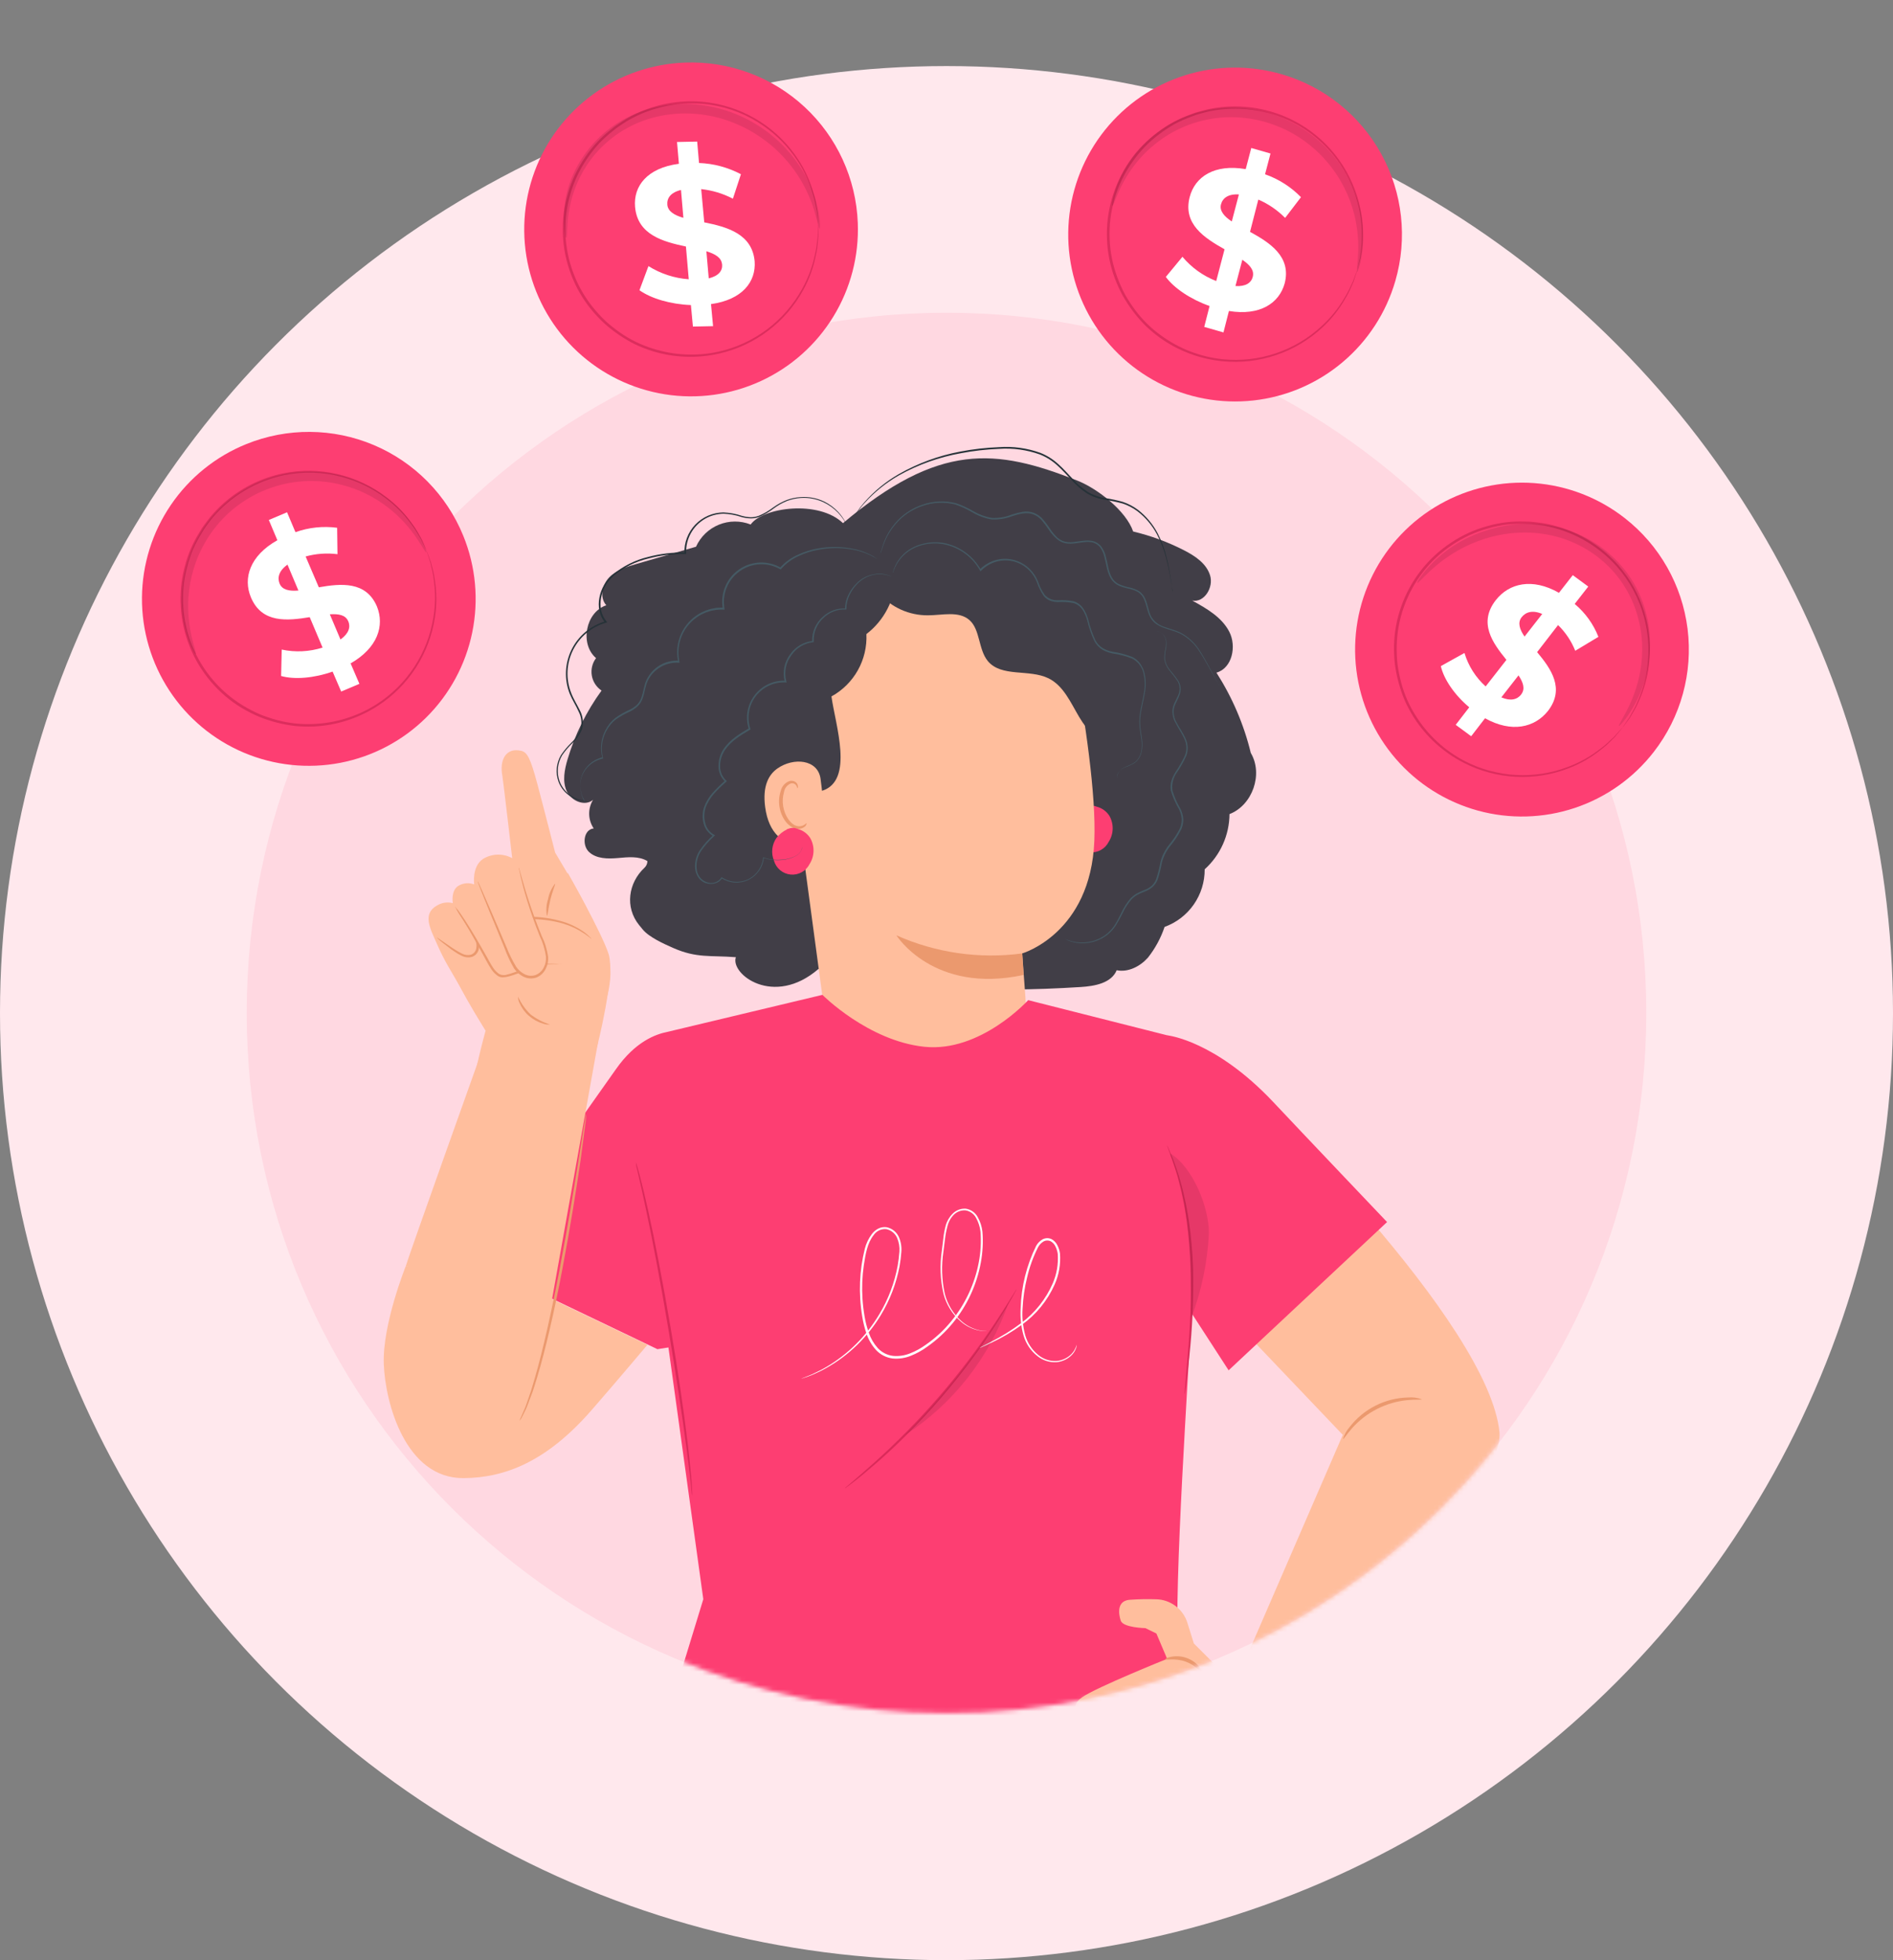 <svg width="430" height="445" viewBox="0 0 430 445" fill="none" xmlns="http://www.w3.org/2000/svg">
<rect x="0" y="0" width="430" height="445" fill="#808080" stroke="none"/>
<circle cx="215" cy="230" r="215" fill="#FFE8ED"/>
<path d="M215 388.906C302.787 388.906 373.953 317.74 373.953 229.953C373.953 142.166 302.787 71 215 71C127.213 71 56.047 142.166 56.047 229.953C56.047 317.74 127.213 388.906 215 388.906Z" fill="#FFD8E1"/>
<path d="M105.233 121.635C108.068 128.58 108.779 136.21 107.274 143.559C105.77 150.909 102.119 157.646 96.783 162.919C91.447 168.191 84.666 171.762 77.299 173.178C69.932 174.594 62.311 173.792 55.4 170.874C48.489 167.955 42.6 163.051 38.479 156.784C34.357 150.516 32.188 143.166 32.246 135.664C32.305 128.163 34.588 120.848 38.807 114.645C43.026 108.442 48.991 103.631 55.946 100.82C65.243 97.053 75.655 97.128 84.896 101.031C94.136 104.933 101.451 112.344 105.233 121.635Z" fill="#FD3E72"/>
<path d="M96.915 125.024C99.072 130.316 99.611 136.129 98.463 141.728C97.316 147.326 94.533 152.458 90.467 156.475C86.401 160.491 81.235 163.21 75.623 164.289C70.01 165.368 64.204 164.758 58.939 162.536C53.674 160.313 49.186 156.579 46.044 151.805C42.903 147.031 41.248 141.433 41.289 135.718C41.33 130.003 43.066 124.429 46.277 119.701C49.487 114.973 54.029 111.304 59.325 109.158C66.414 106.278 74.356 106.331 81.406 109.307C88.455 112.282 94.034 117.935 96.915 125.024Z" fill="#FD3E72"/>
<path d="M96.915 125.024C96.834 124.891 96.761 124.754 96.695 124.614L96.085 123.374L95.645 122.474C95.465 122.145 95.245 121.805 95.015 121.425C94.518 120.545 93.956 119.703 93.336 118.905C91.697 116.666 89.729 114.687 87.498 113.037C84.555 110.838 81.22 109.223 77.67 108.278C73.374 107.115 68.863 106.978 64.504 107.879C58.16 109.226 52.444 112.64 48.248 117.586C47.809 118.116 47.419 118.686 46.989 119.245C46.568 119.799 46.184 120.38 45.839 120.985C45.088 122.194 44.42 123.454 43.84 124.754C43.289 126.093 42.835 127.469 42.48 128.873C41.722 131.747 41.439 134.725 41.64 137.69C42.006 143.848 44.38 149.716 48.398 154.396C50.325 156.661 52.604 158.602 55.147 160.144C56.378 160.899 57.661 161.567 58.986 162.143C60.289 162.673 61.625 163.121 62.984 163.483C65.642 164.195 68.394 164.492 71.142 164.363C76.253 164.172 81.221 162.626 85.538 159.884C88.959 157.695 91.877 154.806 94.101 151.408C96.326 148.01 97.806 144.18 98.445 140.17C98.905 137.433 98.946 134.641 98.564 131.892C98.456 130.88 98.272 129.877 98.015 128.893C97.915 128.463 97.845 128.063 97.745 127.713C97.645 127.363 97.515 127.043 97.425 126.713C97.245 126.163 97.105 125.714 97.005 125.404C96.946 125.259 96.902 125.108 96.875 124.954C96.949 125.091 97.01 125.235 97.055 125.384C97.175 125.704 97.335 126.123 97.535 126.673L97.885 127.623C97.995 127.983 98.085 128.383 98.195 128.813C98.471 129.796 98.672 130.798 98.794 131.812C99.227 134.581 99.227 137.4 98.794 140.17C98.174 144.247 96.694 148.145 94.454 151.608C92.213 155.07 89.263 158.017 85.798 160.254C81.445 163.073 76.422 164.687 71.242 164.933C69.855 164.986 68.466 164.949 67.083 164.823C65.678 164.659 64.285 164.402 62.914 164.053C61.51 163.69 60.131 163.236 58.785 162.693C57.435 162.116 56.126 161.448 54.867 160.694C52.269 159.118 49.94 157.137 47.968 154.825C43.863 150.049 41.44 144.057 41.07 137.77C40.872 134.744 41.162 131.706 41.93 128.773C42.63 125.94 43.785 123.239 45.349 120.775C45.694 120.151 46.089 119.556 46.529 118.995C46.959 118.436 47.359 117.856 47.809 117.316C48.705 116.251 49.673 115.248 50.708 114.317C54.592 110.847 59.329 108.473 64.434 107.439C68.477 106.634 72.644 106.699 76.66 107.628C80.676 108.557 84.449 110.329 87.728 112.827C89.97 114.512 91.936 116.535 93.556 118.826C94.175 119.636 94.726 120.495 95.205 121.395C95.425 121.785 95.645 122.125 95.815 122.465C95.985 122.804 96.105 123.104 96.225 123.384C96.455 123.914 96.645 124.384 96.775 124.644C96.831 124.767 96.877 124.894 96.915 125.024Z" fill="#DC2D5D"/>
<g opacity="0.3">
<path opacity="0.3" d="M96.825 125.384C96.665 125.454 96.075 124.324 94.826 122.454C93.075 119.805 90.923 117.444 88.447 115.456C86.749 114.109 84.909 112.953 82.959 112.007C80.735 110.942 78.383 110.169 75.961 109.708C74.642 109.446 73.305 109.289 71.962 109.238C70.578 109.17 69.191 109.207 67.813 109.348C66.389 109.499 64.979 109.756 63.594 110.118C62.175 110.506 60.785 110.993 59.435 111.578C58.088 112.183 56.788 112.888 55.546 113.687C54.344 114.464 53.205 115.333 52.137 116.286C51.105 117.21 50.146 118.213 49.268 119.285C48.413 120.308 47.638 121.394 46.949 122.534C45.664 124.642 44.656 126.907 43.95 129.273C43.336 131.351 42.951 133.489 42.8 135.651C42.604 138.812 42.894 141.985 43.66 145.058C44.2 147.248 44.659 148.447 44.48 148.517C44.3 148.587 43.66 147.517 42.84 145.308C41.724 142.193 41.185 138.9 41.25 135.591C41.318 133.29 41.653 131.006 42.25 128.783C42.915 126.222 43.924 123.764 45.249 121.475C45.963 120.238 46.772 119.058 47.669 117.946C49.574 115.573 51.841 113.515 54.387 111.847C55.719 110.982 57.116 110.22 58.566 109.568C60.024 108.937 61.528 108.416 63.064 108.008C65.999 107.247 69.036 106.954 72.062 107.139C73.488 107.222 74.905 107.416 76.301 107.719C78.887 108.266 81.386 109.164 83.728 110.388C85.763 111.456 87.665 112.757 89.397 114.267C91.898 116.441 93.973 119.061 95.515 121.995C96.615 124.084 96.935 125.334 96.825 125.384Z" fill="black"/>
</g>
<path d="M79.64 150.607L81.639 155.246L77.5 156.995L75.551 152.466C71.352 153.956 66.883 154.326 63.854 153.466L63.994 147.468C67.073 148.125 70.27 147.97 73.272 147.018L70.352 140.11C65.284 140.93 59.505 141.559 57.006 135.641C55.157 131.252 56.756 126.144 63.004 122.645L61.065 118.046L65.204 116.296L67.113 120.815C70.145 119.737 73.39 119.394 76.581 119.815L76.66 125.814C74.237 125.506 71.777 125.683 69.422 126.334L72.422 133.332C77.42 132.462 83.159 131.872 85.628 137.7C87.377 142.029 85.808 147.078 79.64 150.607ZM67.783 134.061L65.304 128.183C63.304 129.603 62.954 131.182 63.534 132.542C64.114 133.901 65.714 134.251 67.783 134.061ZM79.11 141.059C78.5 139.61 76.97 139.33 74.921 139.46L77.34 145.178C79.24 143.819 79.67 142.359 79.11 141.029V141.059Z" fill="white"/>
<path d="M194.848 50.576C195.146 58.072 193.213 65.487 189.293 71.883C185.374 78.28 179.645 83.369 172.831 86.507C166.017 89.645 158.425 90.69 151.017 89.51C143.609 88.33 136.717 84.978 131.215 79.879C125.713 74.78 121.849 68.162 120.11 60.865C118.372 53.567 118.838 45.918 121.45 38.886C124.062 31.854 128.702 25.755 134.783 21.362C140.864 16.969 148.111 14.479 155.608 14.208C165.632 13.835 175.395 17.455 182.752 24.274C190.109 31.092 194.459 40.552 194.848 50.576Z" fill="#FD3E72"/>
<path d="M185.873 50.926C186.097 56.637 184.622 62.286 181.635 67.158C178.647 72.03 174.281 75.906 169.09 78.296C163.899 80.685 158.115 81.481 152.471 80.582C146.827 79.684 141.577 77.131 137.384 73.247C133.192 69.363 130.246 64.322 128.92 58.763C127.593 53.205 127.946 47.377 129.933 42.019C131.92 36.66 135.452 32.011 140.082 28.661C144.712 25.311 150.232 23.41 155.943 23.198C163.589 22.906 171.037 25.664 176.65 30.864C182.263 36.064 185.58 43.281 185.873 50.926Z" fill="#FD3E72"/>
<path d="M185.873 50.926C185.842 50.774 185.82 50.621 185.806 50.466L185.655 49.093L185.548 48.097C185.491 47.726 185.401 47.331 185.314 46.896C185.146 45.899 184.905 44.916 184.594 43.955C183.816 41.291 182.64 38.76 181.105 36.448C179.089 33.378 176.504 30.722 173.489 28.624C169.846 26.066 165.653 24.4 161.247 23.76C154.824 22.865 148.286 24.126 142.656 27.345C142.062 27.693 141.502 28.096 140.907 28.476C140.322 28.853 139.763 29.268 139.233 29.719C138.114 30.6 137.057 31.556 136.068 32.581C135.095 33.652 134.198 34.791 133.386 35.989C131.694 38.433 130.412 41.136 129.591 43.993C127.836 49.906 128.067 56.232 130.25 62.001C131.289 64.788 132.769 67.389 134.634 69.706C135.535 70.835 136.513 71.9 137.562 72.894C138.607 73.836 139.71 74.712 140.865 75.516C143.12 77.091 145.606 78.308 148.234 79.124C153.104 80.687 158.301 80.927 163.294 79.821C167.256 78.928 170.984 77.208 174.234 74.772C177.483 72.335 180.18 69.239 182.148 65.687C183.514 63.27 184.504 60.66 185.082 57.946C185.325 56.957 185.494 55.952 185.588 54.939C185.64 54.5 185.711 54.101 185.736 53.737C185.761 53.374 185.748 53.029 185.776 52.689C185.794 52.11 185.816 51.64 185.828 51.314C185.822 51.158 185.832 51.001 185.859 50.847C185.882 51.001 185.89 51.157 185.882 51.313C185.885 51.654 185.893 52.103 185.893 52.688L185.898 53.701C185.879 54.077 185.827 54.483 185.784 54.925C185.709 55.943 185.556 56.954 185.326 57.949C184.788 60.699 183.827 63.35 182.477 65.806C180.504 69.427 177.784 72.588 174.497 75.079C171.211 77.571 167.432 79.336 163.413 80.257C158.359 81.424 153.087 81.229 148.134 79.694C146.811 79.271 145.518 78.763 144.261 78.173C142.996 77.54 141.774 76.824 140.605 76.028C139.408 75.209 138.266 74.311 137.186 73.343C136.114 72.34 135.111 71.266 134.184 70.127C132.279 67.76 130.765 65.104 129.699 62.259C127.468 56.369 127.232 49.91 129.028 43.873C129.873 40.961 131.181 38.204 132.903 35.708C134.527 33.283 136.533 31.137 138.844 29.355C139.381 28.886 139.955 28.461 140.559 28.084C141.154 27.704 141.728 27.295 142.335 26.941C143.541 26.245 144.793 25.633 146.083 25.11C150.917 23.172 156.18 22.555 161.331 23.323C165.406 23.944 169.302 25.425 172.761 27.668C176.22 29.91 179.162 32.862 181.393 36.329C182.927 38.677 184.086 41.249 184.828 43.954C185.133 44.927 185.359 45.923 185.503 46.932C185.577 47.374 185.667 47.768 185.711 48.146C185.755 48.523 185.766 48.846 185.783 49.15C185.819 49.727 185.837 50.233 185.871 50.522C185.881 50.656 185.882 50.792 185.873 50.926Z" fill="#DC2D5D"/>
<g opacity="0.3">
<path opacity="0.3" d="M186.164 51.902C185.988 51.907 185.776 50.664 185.162 48.508C184.312 45.459 182.986 42.528 181.231 39.82C180.023 37.977 178.618 36.256 177.042 34.688C175.24 32.911 173.223 31.354 171.042 30.056C169.858 29.34 168.623 28.712 167.349 28.179C166.041 27.616 164.697 27.147 163.329 26.776C161.915 26.397 160.48 26.121 159.036 25.949C157.552 25.788 156.064 25.729 154.584 25.772C153.101 25.835 151.631 26.006 150.188 26.285C148.79 26.557 147.422 26.936 146.098 27.418C144.817 27.886 143.581 28.452 142.402 29.111C141.261 29.733 140.175 30.442 139.156 31.231C137.26 32.686 135.582 34.385 134.162 36.285C132.921 37.956 131.88 39.765 131.057 41.68C129.878 44.49 129.161 47.486 128.933 50.564C128.764 52.755 128.83 54.015 128.635 54.013C128.44 54.012 128.161 52.805 128.067 50.495C127.972 47.252 128.488 44.056 129.588 41.064C130.374 38.992 131.413 37.032 132.683 35.222C134.125 33.13 135.865 31.255 137.856 29.65C138.93 28.781 140.076 27.999 141.286 27.311C143.86 25.839 146.683 24.785 149.651 24.188C151.202 23.882 152.783 23.694 154.379 23.625C155.978 23.579 157.586 23.649 159.189 23.834C162.246 24.204 165.255 25.037 168.103 26.302C169.446 26.895 170.747 27.585 171.992 28.367C174.304 29.802 176.423 31.526 178.289 33.491C179.908 35.201 181.326 37.077 182.516 39.08C184.237 41.967 185.408 45.107 185.969 48.339C186.37 50.641 186.285 51.896 186.164 51.902Z" fill="black"/>
</g>
<path d="M161.505 69.039L161.976 74.046L157.398 74.141L156.941 69.254C152.387 69.088 147.926 67.792 145.255 65.89L147.295 60.415C150.079 62.148 153.236 63.177 156.455 63.4L155.81 55.966C150.624 54.864 144.807 53.327 144.257 46.959C143.852 42.238 147.029 38.117 154.212 37.183L153.787 32.236L158.365 32.14L158.786 37.003C162.075 37.121 165.338 37.994 168.305 39.551L166.479 45.106C164.221 43.935 161.774 43.196 159.279 42.933L159.973 50.479C165.107 51.509 170.872 53.068 171.422 59.343C171.748 63.972 168.62 68.048 161.505 69.039ZM155.233 49.452L154.689 43.128C152.295 43.703 151.454 45.03 151.586 46.495C151.718 47.96 153.161 48.869 155.233 49.452ZM164.02 60.049C163.888 58.49 162.49 57.672 160.457 57.041L160.993 63.196C163.271 62.639 164.152 61.452 164.03 60.022L164.02 60.049Z" fill="white"/>
<path d="M316.956 63.778C314.872 70.984 310.696 77.409 304.956 82.24C299.217 87.071 292.174 90.091 284.718 90.915C277.262 91.74 269.728 90.334 263.072 86.875C256.416 83.415 250.936 78.058 247.326 71.482C243.717 64.906 242.14 57.407 242.795 49.934C243.451 42.461 246.309 35.351 251.009 29.503C255.708 23.656 262.037 19.335 269.194 17.088C276.351 14.84 284.015 14.767 291.213 16.878C300.842 19.69 308.961 26.208 313.788 35.002C318.615 43.795 319.754 54.145 316.956 63.778Z" fill="#FD3E72"/>
<path d="M308.33 61.276C306.739 66.765 303.556 71.659 299.182 75.338C294.809 79.017 289.442 81.315 283.762 81.943C278.082 82.571 272.343 81.499 267.271 78.864C262.2 76.228 258.025 72.147 255.274 67.138C252.523 62.129 251.32 56.416 251.818 50.722C252.315 45.029 254.49 39.611 258.068 35.155C261.646 30.698 266.465 27.403 271.916 25.687C277.368 23.971 283.205 23.91 288.691 25.513C296.038 27.652 302.234 32.621 305.917 39.327C309.6 46.034 310.468 53.929 308.33 61.276Z" fill="#FD3E72"/>
<path d="M308.33 61.276C308.349 61.122 308.377 60.969 308.412 60.818L308.703 59.468L308.916 58.489C308.98 58.118 309.018 57.715 309.073 57.275C309.229 56.276 309.311 55.268 309.319 54.257C309.423 51.484 309.107 48.711 308.38 46.032C307.437 42.483 305.823 39.147 303.625 36.204C300.976 32.626 297.524 29.72 293.546 27.722C287.735 24.844 281.133 23.975 274.775 25.251C274.101 25.394 273.442 25.599 272.757 25.771C272.084 25.945 271.422 26.162 270.777 26.422C269.437 26.905 268.132 27.478 266.87 28.138C265.608 28.847 264.398 29.645 263.249 30.525C260.872 32.309 258.802 34.469 257.12 36.92C253.587 41.976 251.809 48.051 252.057 54.215C252.163 57.187 252.746 60.123 253.784 62.91C254.282 64.265 254.873 65.585 255.554 66.859C256.248 68.084 257.018 69.263 257.859 70.391C259.502 72.598 261.476 74.537 263.712 76.141C267.839 79.162 272.694 81.032 277.781 81.559C281.822 81.964 285.903 81.509 289.756 80.224C293.608 78.939 297.145 76.853 300.134 74.104C302.194 72.243 303.957 70.079 305.363 67.686C305.906 66.825 306.384 65.925 306.793 64.993C306.981 64.594 307.174 64.236 307.313 63.9C307.452 63.563 307.548 63.232 307.682 62.917C307.882 62.374 308.051 61.935 308.165 61.63C308.209 61.479 308.268 61.334 308.342 61.196C308.316 61.35 308.274 61.5 308.217 61.645C308.113 61.97 307.978 62.399 307.793 62.954L307.478 63.916C307.341 64.267 307.164 64.636 306.984 65.042C306.591 65.984 306.126 66.895 305.593 67.766C304.215 70.206 302.466 72.417 300.409 74.321C297.392 77.134 293.813 79.274 289.908 80.599C286.003 81.925 281.861 82.406 277.756 82.011C272.593 81.521 267.652 79.672 263.437 76.65C262.316 75.831 261.249 74.941 260.243 73.984C259.242 72.984 258.31 71.918 257.451 70.794C256.574 69.638 255.774 68.427 255.056 67.166C254.355 65.876 253.743 64.54 253.223 63.167C252.163 60.32 251.566 57.321 251.453 54.285C251.196 47.992 253.013 41.789 256.623 36.629C258.345 34.133 260.457 31.93 262.88 30.106C265.186 28.318 267.767 26.916 270.523 25.954C271.18 25.679 271.859 25.457 272.552 25.29C273.236 25.118 273.91 24.911 274.597 24.767C275.961 24.487 277.343 24.302 278.732 24.213C283.931 23.901 289.119 24.978 293.764 27.334C297.434 29.211 300.663 31.847 303.237 35.067C305.81 38.287 307.669 42.017 308.691 46.011C309.405 48.723 309.692 51.53 309.541 54.331C309.524 55.35 309.423 56.366 309.241 57.369C309.172 57.811 309.133 58.215 309.056 58.587C308.978 58.959 308.886 59.268 308.807 59.562C308.658 60.12 308.516 60.607 308.456 60.891C308.424 61.022 308.382 61.151 308.33 61.276Z" fill="#DC2D5D"/>
<g opacity="0.3">
<path opacity="0.3" d="M308.264 61.751C308.095 61.705 308.314 60.46 308.458 58.229C308.68 55.08 308.407 51.901 307.651 48.807C307.122 46.699 306.365 44.647 305.392 42.691C304.275 40.469 302.878 38.393 301.236 36.514C300.349 35.483 299.383 34.521 298.348 33.638C297.291 32.716 296.168 31.873 294.988 31.116C293.767 30.338 292.492 29.651 291.172 29.061C289.811 28.469 288.411 27.973 286.985 27.576C285.548 27.198 284.088 26.927 282.616 26.765C281.19 26.61 279.757 26.566 278.331 26.633C276.95 26.699 275.579 26.872 274.23 27.15C272.931 27.404 271.655 27.757 270.415 28.206C268.113 29.029 265.937 30.148 263.938 31.534C262.188 32.756 260.582 34.168 259.149 35.745C257.071 38.068 255.373 40.704 254.112 43.563C253.21 45.596 252.845 46.813 252.66 46.754C252.475 46.695 252.617 45.465 253.31 43.241C254.318 40.13 255.892 37.244 257.955 34.725C259.407 32.988 261.063 31.431 262.887 30.087C264.971 28.524 267.267 27.256 269.71 26.318C271.029 25.81 272.388 25.406 273.775 25.109C276.73 24.471 279.78 24.303 282.814 24.613C284.398 24.781 285.97 25.069 287.516 25.476C289.057 25.904 290.567 26.446 292.034 27.096C294.826 28.351 297.414 30.032 299.703 32.077C300.784 33.037 301.791 34.078 302.715 35.189C304.435 37.237 305.872 39.502 306.987 41.922C307.952 44.026 308.671 46.228 309.128 48.484C309.791 51.737 309.845 55.068 309.285 58.306C308.888 60.614 308.382 61.782 308.264 61.751Z" fill="black"/>
</g>
<path d="M279.153 70.604L277.914 75.468L273.546 74.215L274.757 69.469C270.5 67.977 266.711 65.445 264.821 62.866L268.596 58.296C270.65 60.749 273.293 62.645 276.268 63.799L278.159 56.593C273.617 54.032 268.625 50.876 270.247 44.703C271.453 40.129 275.849 37.17 282.968 38.395L284.23 33.6L288.598 34.852L287.361 39.566C290.437 40.641 293.234 42.422 295.52 44.762L291.921 49.471C290.176 47.703 288.107 46.288 285.832 45.308L283.949 52.635C288.466 55.113 293.402 58.275 291.811 64.359C290.562 68.824 286.227 71.754 279.153 70.604ZM279.805 50.275L281.418 44.146C278.957 43.987 277.713 44.993 277.345 46.415C276.977 47.837 278.039 49.117 279.805 50.275ZM284.562 62.855C284.961 61.345 283.912 60.163 282.199 58.971L280.635 64.938C282.98 65.08 284.215 64.218 284.58 62.832L284.562 62.855Z" fill="white"/>
<path d="M375.664 170.695C371.067 176.623 364.815 181.054 357.698 183.426C350.581 185.798 342.92 186.004 335.686 184.019C328.452 182.034 321.969 177.947 317.06 172.275C312.15 166.604 309.034 159.603 308.106 152.159C307.178 144.715 308.48 137.163 311.847 130.459C315.214 123.756 320.495 118.202 327.021 114.502C333.547 110.802 341.023 109.122 348.505 109.674C355.986 110.227 363.135 112.987 369.047 117.605C376.958 123.772 382.098 132.827 383.339 142.781C384.58 152.735 381.82 162.775 375.664 170.695Z" fill="#FD3E72"/>
<path d="M368.57 165.186C365.066 169.701 360.301 173.074 354.879 174.879C349.456 176.685 343.62 176.841 338.109 175.327C332.598 173.814 327.66 170.7 323.919 166.38C320.179 162.059 317.804 156.725 317.096 151.054C316.388 145.383 317.378 139.63 319.942 134.522C322.505 129.414 326.526 125.181 331.496 122.36C336.466 119.538 342.161 118.255 347.861 118.671C353.561 119.088 359.009 121.186 363.516 124.7C369.554 129.399 373.479 136.304 374.427 143.897C375.375 151.489 373.269 159.147 368.57 165.186Z" fill="#FD3E72"/>
<path d="M368.57 165.187C368.645 165.05 368.727 164.918 368.815 164.791L369.584 163.643L370.143 162.812C370.339 162.492 370.524 162.131 370.738 161.742C371.25 160.871 371.699 159.964 372.08 159.028C373.2 156.489 373.929 153.795 374.243 151.038C374.676 147.39 374.407 143.694 373.45 140.148C372.309 135.845 370.173 131.871 367.213 128.545C362.874 123.726 357.059 120.482 350.679 119.321C350 119.205 349.311 119.153 348.611 119.06C347.921 118.973 347.226 118.931 346.53 118.934C345.107 118.888 343.683 118.939 342.266 119.087C340.832 119.28 339.413 119.575 338.02 119.969C335.152 120.75 332.431 121.993 329.963 123.651C324.814 127.046 320.919 132.036 318.875 137.856C317.877 140.657 317.335 143.601 317.271 146.574C317.234 148.018 317.296 149.463 317.459 150.898C317.652 152.292 317.932 153.673 318.298 155.031C319.011 157.689 320.13 160.22 321.615 162.536C324.336 166.867 328.159 170.396 332.692 172.764C336.298 174.631 340.259 175.714 344.314 175.942C348.369 176.169 352.426 175.536 356.219 174.084C358.819 173.115 361.257 171.754 363.447 170.049C364.269 169.449 365.046 168.789 365.77 168.073C366.092 167.772 366.403 167.511 366.656 167.25C366.909 166.988 367.121 166.716 367.362 166.473C367.748 166.042 368.068 165.696 368.286 165.454C368.382 165.331 368.491 165.218 368.611 165.117C368.53 165.25 368.435 165.374 368.329 165.488C368.112 165.752 367.828 166.1 367.452 166.548L366.804 167.326C366.548 167.601 366.246 167.879 365.929 168.189C365.216 168.92 364.448 169.595 363.632 170.208C361.45 171.967 359.008 173.377 356.394 174.387C352.552 175.888 348.436 176.556 344.317 176.347C340.199 176.138 336.171 175.056 332.502 173.174C327.884 170.814 323.974 167.271 321.172 162.908C320.432 161.733 319.77 160.511 319.188 159.251C318.627 157.952 318.153 156.618 317.77 155.256C317.382 153.858 317.085 152.437 316.883 151C316.708 149.543 316.631 148.075 316.655 146.607C316.721 143.569 317.272 140.562 318.288 137.699C320.372 131.755 324.349 126.661 329.609 123.197C332.13 121.512 334.907 120.244 337.831 119.443C340.635 118.632 343.551 118.282 346.467 118.405C347.18 118.392 347.892 118.436 348.598 118.537C349.298 118.629 350 118.686 350.692 118.805C352.063 119.049 353.415 119.387 354.739 119.817C359.686 121.445 364.111 124.361 367.559 128.265C370.277 131.364 372.305 135.005 373.509 138.947C374.712 142.89 375.063 147.043 374.539 151.132C374.202 153.916 373.432 156.631 372.259 159.178C371.867 160.119 371.398 161.027 370.858 161.892C370.631 162.277 370.446 162.637 370.237 162.955C370.028 163.272 369.828 163.526 369.645 163.769C369.302 164.233 368.99 164.633 368.829 164.875C368.751 164.985 368.664 165.089 368.57 165.187Z" fill="#DC2D5D"/>
<g opacity="0.3">
<path opacity="0.3" d="M367.738 164.81C367.598 164.71 368.323 163.62 369.39 161.584C370.912 158.715 371.984 155.656 372.567 152.514C372.953 150.369 373.1 148.201 373.006 146.05C372.888 143.604 372.447 141.201 371.694 138.9C371.294 137.642 370.792 136.423 370.191 135.254C369.587 134.042 368.887 132.881 368.099 131.783C367.281 130.65 366.373 129.585 365.385 128.595C364.357 127.59 363.254 126.662 362.084 125.817C360.897 124.987 359.643 124.248 358.333 123.608C357.063 122.99 355.74 122.473 354.376 122.062C353.056 121.665 351.7 121.371 350.322 121.183C348.999 120.988 347.657 120.894 346.309 120.902C343.811 120.907 341.306 121.228 338.857 121.86C336.708 122.42 334.615 123.206 332.614 124.203C329.7 125.683 327.009 127.581 324.636 129.833C322.942 131.432 322.093 132.448 321.944 132.331C321.795 132.215 322.442 131.113 324.019 129.266C326.262 126.694 328.94 124.521 331.923 122.854C334.008 121.713 336.207 120.809 338.477 120.159C341.08 119.391 343.758 118.969 346.437 118.905C347.884 118.868 349.325 118.942 350.748 119.125C353.781 119.51 356.706 120.367 359.417 121.664C360.829 122.347 362.181 123.138 363.459 124.031C364.722 124.944 365.91 125.951 367.012 127.046C369.102 129.146 370.823 131.576 372.112 134.246C372.723 135.502 373.231 136.809 373.632 138.153C374.387 140.638 374.787 143.231 374.821 145.861C374.846 148.148 374.599 150.444 374.085 152.703C373.348 155.962 372.007 159.092 370.131 161.931C368.796 163.954 367.835 164.877 367.738 164.81Z" fill="black"/>
</g>
<path d="M337.331 163.061L334.184 167.143L330.668 164.555L333.741 160.571C330.426 157.798 327.972 154.219 327.289 151.219L332.657 148.24C333.542 151.177 335.201 153.794 337.471 155.834L342.186 149.804C339.048 145.951 335.741 141.401 339.781 136.236C342.778 132.409 348.054 131.12 354.121 134.584L357.261 130.573L360.778 133.161L357.694 137.106C360.09 139.107 361.937 141.668 363.084 144.577L357.822 147.742C356.94 145.539 355.613 143.554 353.917 141.904L349.16 148.049C352.309 151.817 355.562 156.354 351.587 161.447C348.595 165.159 343.386 166.442 337.331 163.061ZM346.307 144.512L350.321 139.384C348.115 138.431 346.553 138.951 345.627 140.143C344.702 141.334 345.154 142.864 346.307 144.512ZM345.516 157.683C346.506 156.42 346.025 154.985 344.935 153.323L341.034 158.317C343.139 159.217 344.634 158.826 345.542 157.667L345.516 157.683Z" fill="white"/>
<mask id="mask0" mask-type="alpha" maskUnits="userSpaceOnUse" x="56" y="71" width="318" height="318">
<path d="M215 388.906C302.787 388.906 373.953 317.74 373.953 229.953C373.953 142.166 302.787 71 215 71C127.213 71 56.047 142.166 56.047 229.953C56.047 317.74 127.213 388.906 215 388.906Z" fill="#FFD8E1"/>
</mask>
<g mask="url(#mask0)">
<path d="M258.98 235.843L270.786 289.828L305.017 325.748L280.964 381.222L290.521 396.648C290.521 396.648 342.027 339.284 340.607 325.138C338.168 300.495 285.932 248.819 274.185 239.112C270.237 235.843 258.98 235.843 258.98 235.843Z" fill="#FFBE9D"/>
<path d="M322.992 317.68C322.992 317.81 321.782 317.68 319.903 317.84C314.947 318.267 310.346 320.587 307.056 324.318C305.807 325.738 305.207 326.778 305.057 326.708C305.358 325.692 305.876 324.754 306.576 323.959C308.15 321.926 310.158 320.27 312.453 319.111C314.748 317.952 317.273 317.32 319.843 317.26C320.911 317.165 321.986 317.309 322.992 317.68Z" fill="#EB996E"/>
<path d="M260.359 244.201C260.359 244.201 270.537 274.282 270.826 291.188C270.966 299.105 267.427 344.563 267.427 368.456L284.283 413.094H144.442L159.757 363.058L147.221 272.603L165.636 250.969L260.359 244.201Z" fill="#FD3E72"/>
<path d="M191.509 118.785C185.98 113.457 173.324 115.146 170.514 119.075C168.192 118.162 165.608 118.176 163.296 119.116C160.985 120.056 159.123 121.849 158.098 124.124L144.772 127.973C142.492 128.633 140.113 129.342 138.443 131.022C136.774 132.701 136.134 135.651 137.724 137.41C133.035 138.96 131.635 146.178 135.394 149.407C134.973 149.965 134.67 150.604 134.504 151.284C134.339 151.964 134.314 152.67 134.431 153.36C134.548 154.05 134.804 154.709 135.185 155.296C135.565 155.883 136.062 156.386 136.644 156.775C133.197 161.509 130.583 166.797 128.916 172.41C128.226 174.75 127.716 177.349 128.716 179.578C129.716 181.808 132.825 183.187 134.714 181.578C134.112 182.561 133.806 183.697 133.833 184.849C133.859 186.001 134.218 187.122 134.864 188.076C132.575 188.286 132.125 191.865 133.805 193.425C135.484 194.984 138.053 194.994 140.343 194.794C142.632 194.594 145.091 194.304 147.061 195.484C147.06 195.765 147.001 196.043 146.89 196.3C146.778 196.558 146.615 196.79 146.411 196.984C142.692 200.443 141.932 205.981 145.151 209.98C145.451 210.35 145.731 210.68 145.971 210.98C147.421 212.769 150.81 214.279 152.919 215.209C158.278 217.568 161.317 216.848 167.155 217.308C165.826 221.137 175.743 228.765 185.94 219.957C207.744 224.306 223.32 225.476 245.504 224.076C248.673 223.876 252.442 223.196 253.661 220.267C256.271 220.787 258.96 219.407 260.739 217.428C262.399 215.331 263.684 212.964 264.538 210.43C267.222 209.459 269.538 207.68 271.169 205.338C272.8 202.997 273.665 200.207 273.646 197.353C275.404 195.769 276.813 193.837 277.784 191.678C278.755 189.52 279.266 187.183 279.284 184.817C284.503 182.818 286.982 175.739 284.123 170.941C282.549 164.472 279.91 158.309 276.315 152.706C279.894 151.706 280.944 146.708 279.224 143.398C277.505 140.089 274.066 138.13 270.807 136.34C273.566 136.88 275.705 133.341 274.875 130.632C274.046 127.923 271.476 126.223 268.967 124.934C265.297 123.05 261.414 121.617 257.4 120.665C255.791 115.966 249.332 110.938 244.724 109.108C226.129 101.76 213.353 100.43 191.479 118.775" fill="#413E47"/>
<path d="M244.384 185.167C245.028 184.332 245.865 183.666 246.823 183.227H246.623C246.799 183.162 246.979 183.112 247.163 183.077C247.484 182.956 247.827 182.9 248.17 182.912C248.513 182.924 248.85 183.004 249.162 183.147C250.328 183.453 251.337 184.184 251.992 185.197C252.51 186.101 252.771 187.129 252.746 188.17C252.721 189.212 252.412 190.227 251.852 191.105C251.458 191.893 250.835 192.543 250.064 192.969C249.294 193.396 248.412 193.579 247.535 193.495C246.659 193.41 245.828 193.062 245.153 192.497C244.478 191.931 243.99 191.174 243.754 190.325C243.415 189.482 243.294 188.567 243.405 187.665C243.515 186.763 243.852 185.903 244.384 185.167Z" fill="#FD3E72"/>
<path d="M243.984 149.857C241.725 137.54 231.697 123.284 219.481 126.053L182.011 140.389C180.221 140.797 178.649 141.861 177.605 143.372C176.562 144.882 176.122 146.729 176.373 148.547L187.48 231.154C188.184 236.374 190.668 241.19 194.514 244.79C198.359 248.389 203.329 250.551 208.584 250.909C211.848 251.129 215.121 250.646 218.183 249.493C221.244 248.34 224.022 246.543 226.33 244.224C228.637 241.905 230.42 239.118 231.559 236.051C232.697 232.984 233.163 229.708 232.927 226.445C232.507 220.747 232.197 216.448 232.197 216.448C232.197 216.448 247.753 211.939 248.583 190.855C249.003 180.358 246.483 163.553 243.984 149.857Z" fill="#FFBE9D"/>
<path d="M232.197 216.448C222.473 217.751 212.578 216.329 203.615 212.339C203.615 212.339 212.023 225.756 232.497 221.337L232.197 216.448Z" fill="#EB996E"/>
<path d="M239.195 149.367C238.765 150.067 236.716 149.627 234.347 149.877C231.977 150.127 230.028 150.877 229.488 150.207C229.248 149.907 229.488 149.207 230.288 148.497C231.37 147.609 232.7 147.075 234.097 146.968C235.486 146.828 236.883 147.125 238.096 147.818C239.025 148.387 239.375 149.017 239.195 149.367Z" fill="#263238"/>
<path d="M254.041 159.154C253.724 155.87 252.275 152.799 249.942 150.466C248.633 149.247 247.013 148.367 245.823 147.027C243.264 144.128 243.274 139.839 242.015 136.19C241.175 133.835 239.785 131.714 237.961 130.003C236.137 128.292 233.932 127.041 231.527 126.353C227.529 125.243 223.12 125.753 219.321 124.084C216.522 122.844 214.322 120.515 211.403 119.445C205.805 117.366 199.726 120.605 194.828 124.024C194.108 128.163 196.947 131.492 199.666 134.691C201.049 136.277 202.758 137.545 204.677 138.408C206.596 139.271 208.679 139.708 210.783 139.689C214.042 139.689 217.781 138.63 220.221 140.779C222.66 142.928 222.22 147.397 224.359 150.046C227.469 153.825 233.777 151.836 238.176 153.995C241.565 155.665 243.174 159.454 245.114 162.733C247.053 166.012 250.112 169.351 253.851 168.891C254.286 165.663 254.35 162.396 254.041 159.154Z" fill="#413E47"/>
<path d="M203.465 130.832C193.948 131.395 184.63 133.791 176.023 137.89C173.464 139.11 170.844 140.619 169.515 143.129C168.355 145.328 168.385 147.947 168.595 150.437C169.255 158.204 173.094 167.492 176.593 174.43L186.74 179.528C194.088 177.209 189.739 164.533 188.869 158.104C191.383 156.723 193.46 154.664 194.863 152.162C196.266 149.659 196.939 146.814 196.807 143.948C198.829 142.4 200.476 140.418 201.629 138.148C202.781 135.878 203.409 133.377 203.465 130.832Z" fill="#413E47"/>
<path d="M186.39 176.789C185.76 172.36 180.242 171.901 176.583 174.47C174.583 175.879 173.184 178.469 173.803 183.187C175.443 195.734 187.7 191.495 187.67 191.125C187.64 190.755 187.11 181.968 186.39 176.789Z" fill="#FFBE9D"/>
<path d="M183.211 186.876C183.151 186.876 183.011 187.066 182.661 187.276C182.172 187.572 181.586 187.662 181.032 187.526C179.642 187.216 178.252 185.257 177.892 183.008C177.723 181.936 177.791 180.841 178.092 179.798C178.158 179.391 178.323 179.005 178.572 178.676C178.821 178.347 179.147 178.083 179.522 177.909C179.763 177.809 180.031 177.798 180.28 177.877C180.529 177.955 180.742 178.119 180.882 178.339C181.101 178.659 181.052 178.929 181.121 178.939C181.191 178.949 181.361 178.689 181.191 178.189C181.083 177.889 180.875 177.635 180.602 177.469C180.222 177.254 179.773 177.196 179.352 177.309C178.855 177.48 178.41 177.776 178.06 178.168C177.71 178.56 177.466 179.035 177.353 179.548C176.962 180.706 176.859 181.941 177.053 183.147C177.462 185.667 179.052 187.856 180.952 188.146C181.308 188.204 181.674 188.18 182.02 188.076C182.367 187.972 182.685 187.791 182.951 187.546C183.211 187.186 183.261 186.896 183.211 186.876Z" fill="#EB996E"/>
<path d="M176.383 190.215C177.029 189.383 177.865 188.718 178.822 188.276H178.622C178.798 188.212 178.978 188.162 179.162 188.126C179.49 187.998 179.842 187.938 180.194 187.95C180.546 187.962 180.892 188.046 181.211 188.196C182.377 188.502 183.386 189.233 184.041 190.245C184.559 191.149 184.819 192.178 184.795 193.219C184.77 194.26 184.461 195.275 183.901 196.154C183.507 196.941 182.884 197.591 182.113 198.018C181.343 198.445 180.461 198.628 179.584 198.543C178.707 198.459 177.877 198.111 177.202 197.545C176.527 196.979 176.039 196.222 175.803 195.374C175.459 194.534 175.332 193.622 175.434 192.72C175.535 191.819 175.861 190.958 176.383 190.215Z" fill="#FD3E72"/>
<path d="M182.211 192.275V192.445C182.195 192.617 182.151 192.786 182.081 192.945C181.796 193.555 181.313 194.052 180.712 194.354C179.76 194.856 178.715 195.155 177.642 195.234C176.977 195.298 176.308 195.298 175.643 195.234C174.871 195.185 174.112 195.013 173.394 194.724L173.534 194.644C173.438 195.723 173.065 196.759 172.45 197.652C171.836 198.544 171.001 199.262 170.027 199.736C169.053 200.21 167.972 200.424 166.891 200.357C165.81 200.289 164.764 199.944 163.856 199.353L164.066 199.303C163.725 199.901 163.161 200.34 162.497 200.523C161.828 200.722 161.116 200.722 160.447 200.523C159.749 200.323 159.138 199.898 158.708 199.313C158.279 198.723 158.004 198.036 157.908 197.314C157.746 195.799 158.125 194.277 158.978 193.015C159.859 191.734 160.893 190.566 162.057 189.536V189.826C161.51 189.533 161.03 189.129 160.647 188.64C160.265 188.151 159.989 187.588 159.837 186.986C159.502 185.758 159.533 184.458 159.927 183.247C160.378 182.027 161.056 180.904 161.927 179.938C162.802 178.968 163.737 178.053 164.726 177.199V177.459C164.239 177.003 163.853 176.449 163.593 175.834C163.333 175.22 163.205 174.557 163.216 173.89C163.207 172.521 163.607 171.181 164.366 170.041C165.836 167.862 168.105 166.542 170.194 165.302L170.104 165.532C169.681 164.244 169.577 162.872 169.8 161.534C170.024 160.197 170.568 158.933 171.387 157.852C172.205 156.771 173.274 155.904 174.501 155.326C175.728 154.749 177.077 154.477 178.432 154.535L178.252 154.765C177.97 153.698 177.936 152.579 178.152 151.496C178.369 150.413 178.831 149.394 179.502 148.517C180.09 147.677 180.853 146.975 181.738 146.457C182.623 145.939 183.61 145.619 184.63 145.518L184.49 145.688C184.439 144.614 184.632 143.543 185.057 142.556C185.481 141.568 186.125 140.691 186.94 139.99C187.631 139.35 188.444 138.857 189.33 138.539C190.217 138.221 191.158 138.085 192.098 138.14L191.968 138.28C191.952 137.13 192.22 135.993 192.748 134.971C193.187 134.063 193.775 133.235 194.488 132.522C195.597 131.352 197.063 130.586 198.657 130.342L199.136 130.272H199.576C199.846 130.256 200.116 130.256 200.386 130.272C200.798 130.324 201.206 130.408 201.606 130.522L202.335 130.772L202.575 130.862C202.489 130.856 202.405 130.835 202.325 130.802L201.596 130.592C201.195 130.49 200.787 130.417 200.376 130.372C200.11 130.357 199.843 130.357 199.576 130.372H199.146L198.676 130.442C197.142 130.714 195.738 131.479 194.678 132.622C193.987 133.329 193.419 134.147 192.998 135.041C192.498 136.029 192.245 137.123 192.258 138.23V138.37H192.118C191.214 138.32 190.309 138.454 189.458 138.765C188.607 139.076 187.828 139.558 187.17 140.179C186.395 140.854 185.782 141.696 185.379 142.642C184.976 143.587 184.791 144.611 184.84 145.638V145.798H184.69C183.717 145.901 182.778 146.212 181.936 146.71C181.094 147.209 180.37 147.883 179.812 148.687C179.165 149.528 178.721 150.507 178.515 151.547C178.308 152.587 178.345 153.661 178.622 154.685L178.692 154.925H178.442C177.142 154.858 175.845 155.11 174.664 155.658C173.483 156.207 172.453 157.035 171.665 158.071C170.877 159.108 170.354 160.321 170.141 161.606C169.928 162.89 170.032 164.207 170.444 165.442L170.494 165.582L170.364 165.662C168.275 166.902 166.066 168.202 164.666 170.291C163.95 171.365 163.57 172.629 163.576 173.92C163.563 174.533 163.679 175.142 163.916 175.707C164.154 176.272 164.508 176.78 164.956 177.199L165.126 177.339L164.956 177.479C163.026 179.209 161.077 181.018 160.287 183.367C159.916 184.507 159.889 185.731 160.207 186.886C160.339 187.439 160.585 187.957 160.929 188.408C161.274 188.859 161.709 189.233 162.207 189.506L162.437 189.616L162.257 189.796C161.122 190.802 160.115 191.944 159.257 193.195C158.453 194.394 158.099 195.839 158.258 197.274C158.301 197.945 158.543 198.588 158.952 199.122C159.362 199.656 159.92 200.056 160.557 200.273C161.135 200.496 161.772 200.519 162.364 200.338C162.957 200.156 163.472 199.781 163.826 199.273L163.896 199.133L164.036 199.213C164.984 199.824 166.083 200.16 167.21 200.185C168.338 200.21 169.45 199.922 170.424 199.353C171.233 198.858 171.917 198.184 172.425 197.384C172.933 196.583 173.25 195.677 173.354 194.734V194.594L173.484 194.644C174.182 194.93 174.921 195.102 175.673 195.154C176.338 195.219 177.007 195.219 177.672 195.154C178.716 195.086 179.735 194.811 180.672 194.344C181.264 194.057 181.745 193.583 182.041 192.995C182.211 192.515 182.211 192.275 182.211 192.275Z" fill="#455A64"/>
<path d="M133.225 182.308C133.023 182.084 132.845 181.84 132.695 181.578C132.25 180.831 131.961 180.001 131.845 179.139C131.647 177.761 131.907 176.356 132.585 175.14C133.044 174.327 133.668 173.618 134.417 173.061C135.166 172.503 136.023 172.108 136.934 171.901L136.844 172.061C136.266 169.951 136.509 167.7 137.524 165.763C138.07 164.674 138.848 163.719 139.803 162.963C140.846 162.23 141.957 161.601 143.122 161.084C143.699 160.795 144.231 160.425 144.702 159.984C145.155 159.521 145.497 158.96 145.701 158.345C146.171 157.105 146.241 155.655 146.861 154.346C147.517 152.965 148.571 151.812 149.887 151.035C151.204 150.258 152.723 149.893 154.249 149.987L154.049 150.207C153.722 148.692 153.746 147.123 154.121 145.62C154.495 144.116 155.21 142.719 156.209 141.535C157.209 140.351 158.467 139.412 159.886 138.791C161.305 138.169 162.848 137.882 164.396 137.95L164.196 138.18C163.892 136.513 164.071 134.793 164.713 133.224C165.354 131.654 166.43 130.301 167.816 129.324C169.201 128.347 170.836 127.786 172.53 127.708C174.223 127.63 175.903 128.037 177.373 128.883H177.173C178.339 127.592 179.772 126.569 181.371 125.884C182.789 125.238 184.285 124.777 185.82 124.514C188.303 124.068 190.845 124.068 193.328 124.514C194.923 124.769 196.467 125.282 197.897 126.034C198.273 126.229 198.634 126.453 198.977 126.703C199.216 126.863 199.326 126.953 199.326 126.953C199.326 126.953 198.827 126.623 197.847 126.114C196.409 125.408 194.872 124.93 193.288 124.694C190.828 124.297 188.317 124.338 185.87 124.814C184.36 125.082 182.891 125.546 181.501 126.194C179.937 126.885 178.542 127.908 177.413 129.193L177.323 129.293L177.213 129.223C175.8 128.417 174.186 128.03 172.561 128.11C170.936 128.189 169.368 128.73 168.04 129.669C166.712 130.609 165.68 131.908 165.064 133.414C164.449 134.919 164.276 136.57 164.566 138.17V138.4H164.326C162.833 138.328 161.344 138.6 159.973 139.196C158.602 139.791 157.386 140.694 156.42 141.834C155.453 142.975 154.762 144.322 154.4 145.772C154.037 147.222 154.013 148.736 154.329 150.197L154.389 150.447H154.129C152.684 150.367 151.248 150.718 150.002 151.455C148.757 152.192 147.757 153.281 147.131 154.586C146.541 155.855 146.461 157.285 145.961 158.585C145.728 159.246 145.345 159.845 144.842 160.334C144.347 160.798 143.788 161.188 143.182 161.494C142.028 161.994 140.927 162.607 139.893 163.323C138.973 164.045 138.222 164.959 137.694 166.002C136.7 167.874 136.446 170.051 136.984 172.101V172.231H136.854C135.971 172.422 135.138 172.795 134.408 173.327C133.678 173.859 133.067 174.538 132.615 175.32C131.939 176.504 131.665 177.876 131.835 179.229C131.938 180.081 132.203 180.905 132.615 181.658C133.055 182.058 133.225 182.298 133.225 182.308Z" fill="#455A64"/>
<path d="M253.961 176.939C253.871 176.791 253.812 176.626 253.79 176.453C253.768 176.281 253.782 176.106 253.831 175.94C253.954 175.523 254.181 175.145 254.491 174.84C254.926 174.445 255.436 174.143 255.991 173.95C256.672 173.711 257.315 173.374 257.9 172.951C258.541 172.399 258.986 171.656 259.17 170.831C259.389 169.877 259.426 168.89 259.28 167.922C259.16 166.922 258.91 165.793 258.83 164.613C258.63 162.234 259.47 159.734 259.89 157.055C260.121 155.674 260.077 154.26 259.76 152.896C259.603 152.184 259.293 151.514 258.853 150.933C258.413 150.351 257.853 149.872 257.21 149.527C255.759 148.947 254.241 148.55 252.692 148.347C251.867 148.187 251.075 147.886 250.352 147.458C249.624 146.991 249.025 146.348 248.613 145.588C247.884 144.032 247.321 142.403 246.933 140.729C246.699 139.906 246.345 139.121 245.883 138.4C245.402 137.694 244.698 137.169 243.884 136.911C242.725 136.687 241.543 136.61 240.365 136.681C239.752 136.682 239.143 136.577 238.565 136.371C237.987 136.15 237.477 135.781 237.086 135.301C236.425 134.336 235.904 133.282 235.536 132.172C235.14 131.146 234.53 130.215 233.747 129.443C233.004 128.702 232.116 128.122 231.139 127.74C230.162 127.358 229.117 127.182 228.068 127.223C226.104 127.319 224.249 128.151 222.87 129.553L222.71 129.713L222.6 129.513C221.767 128.013 220.622 126.71 219.242 125.691C217.862 124.672 216.28 123.96 214.602 123.604C213.206 123.31 211.767 123.289 210.363 123.544C209.169 123.744 208.021 124.157 206.974 124.764C205.108 125.868 203.692 127.596 202.975 129.643C202.926 129.747 202.883 129.854 202.845 129.962L202.795 130.072C202.795 130.072 202.795 130.072 202.795 129.952C202.795 129.833 202.865 129.763 202.905 129.623C203.036 129.191 203.2 128.77 203.395 128.363C204.144 126.798 205.336 125.487 206.824 124.594C207.888 123.963 209.056 123.53 210.273 123.314C211.703 123.035 213.173 123.035 214.602 123.314C216.315 123.674 217.931 124.396 219.343 125.43C220.755 126.464 221.93 127.788 222.79 129.313H222.53C223.964 127.839 225.904 126.964 227.958 126.863C229.055 126.819 230.149 127.002 231.173 127.399C232.196 127.796 233.127 128.4 233.907 129.173C234.726 129.98 235.367 130.951 235.786 132.022C236.141 133.088 236.646 134.098 237.286 135.021C237.657 135.445 238.121 135.777 238.64 135.994C239.16 136.21 239.723 136.305 240.285 136.271C241.497 136.193 242.713 136.274 243.904 136.511C244.793 136.798 245.561 137.375 246.083 138.15C246.571 138.9 246.941 139.719 247.183 140.58C247.566 142.228 248.119 143.833 248.833 145.368C249.212 146.078 249.766 146.68 250.442 147.118C251.13 147.519 251.88 147.803 252.662 147.957C254.243 148.17 255.791 148.58 257.27 149.177C257.976 149.539 258.584 150.067 259.04 150.717C259.472 151.345 259.787 152.046 259.97 152.786C260.303 154.192 260.343 155.652 260.089 157.075C259.65 159.794 258.81 162.254 258.99 164.573C259.06 165.723 259.3 166.812 259.41 167.862C259.558 168.861 259.51 169.88 259.27 170.861C259.065 171.724 258.588 172.499 257.91 173.07C257.296 173.5 256.623 173.837 255.911 174.07C255.363 174.241 254.858 174.527 254.431 174.91C254.13 175.182 253.903 175.526 253.771 175.91C253.706 176.265 253.774 176.631 253.961 176.939Z" fill="#455A64"/>
<path d="M276.985 155.645L276.845 155.425L276.445 154.746L274.945 152.106C274.286 150.967 273.546 149.527 272.506 147.977C271.417 146.174 269.84 144.715 267.957 143.769C266.898 143.289 265.698 143.009 264.478 142.569C263.843 142.353 263.239 142.058 262.679 141.689C262.094 141.294 261.613 140.762 261.279 140.14C260.589 138.87 260.459 137.39 259.88 136.081C259.615 135.411 259.15 134.839 258.55 134.441C257.898 134.065 257.189 133.798 256.451 133.651C255.667 133.495 254.9 133.264 254.161 132.962C253.384 132.619 252.736 132.038 252.312 131.302C251.442 129.832 251.312 128.103 250.882 126.503C250.703 125.691 250.363 124.923 249.882 124.244C249.36 123.597 248.608 123.178 247.783 123.074C246.103 122.854 244.364 123.564 242.504 123.404C241.568 123.312 240.685 122.923 239.985 122.295C239.332 121.699 238.751 121.028 238.256 120.295C237.784 119.576 237.27 118.885 236.716 118.226C236.189 117.574 235.499 117.074 234.717 116.776C233.167 116.196 231.487 116.686 229.968 117.166C228.455 117.758 226.832 118.017 225.209 117.926C223.692 117.66 222.235 117.122 220.91 116.336C219.686 115.614 218.394 115.014 217.051 114.547C214.58 113.909 211.976 114.014 209.564 114.847C207.565 115.518 205.743 116.632 204.235 118.106C203.112 119.236 202.168 120.53 201.436 121.945C200.992 122.85 200.621 123.79 200.326 124.754L200.086 125.504C200.069 125.591 200.038 125.675 199.996 125.754C200.003 125.664 200.023 125.577 200.056 125.494C200.056 125.304 200.166 125.044 200.256 124.724C200.517 123.744 200.869 122.79 201.306 121.875C202.018 120.432 202.953 119.109 204.075 117.956C205.597 116.441 207.443 115.293 209.474 114.597C211.938 113.724 214.606 113.599 217.141 114.237C218.506 114.708 219.822 115.311 221.07 116.036C222.361 116.792 223.776 117.314 225.249 117.576C226.823 117.66 228.397 117.398 229.858 116.806C230.648 116.546 231.457 116.346 232.277 116.206C233.138 116.06 234.023 116.135 234.847 116.426C235.676 116.755 236.408 117.288 236.976 117.976C237.556 118.636 238.036 119.365 238.545 120.075C239.018 120.805 239.575 121.476 240.205 122.075C240.849 122.644 241.658 122.994 242.514 123.074C244.244 123.234 245.983 122.525 247.813 122.754C248.734 122.869 249.573 123.339 250.152 124.064C250.669 124.779 251.033 125.592 251.222 126.453C251.652 128.103 251.802 129.802 252.602 131.172C252.995 131.838 253.585 132.365 254.291 132.682C255.01 132.98 255.757 133.208 256.52 133.361C257.292 133.516 258.032 133.8 258.71 134.201C259.368 134.634 259.878 135.259 260.169 135.991C260.769 137.38 260.889 138.85 261.539 140.04C262.213 141.157 263.285 141.978 264.538 142.339C265.728 142.779 266.948 143.069 268.037 143.569C269.951 144.553 271.549 146.056 272.646 147.907C273.646 149.487 274.396 150.907 275.035 152.086L276.475 154.756L276.835 155.455C276.892 155.513 276.942 155.577 276.985 155.645Z" fill="#455A64"/>
<path d="M262.619 143.469L262.849 143.419C263.08 143.391 263.315 143.426 263.528 143.519C263.923 143.731 264.259 144.037 264.507 144.41C264.754 144.784 264.906 145.212 264.948 145.658C264.993 146.295 264.946 146.934 264.808 147.558C264.647 148.282 264.593 149.027 264.648 149.767C264.795 150.599 265.157 151.378 265.698 152.026C266.248 152.746 266.928 153.446 267.487 154.316C267.816 154.762 268.037 155.279 268.132 155.826C268.228 156.372 268.195 156.933 268.037 157.465C267.717 158.565 267.038 159.524 266.698 160.644C266.452 161.825 266.666 163.055 267.297 164.083C267.867 165.193 268.657 166.262 269.227 167.502C269.534 168.128 269.72 168.806 269.777 169.501C269.821 170.223 269.712 170.945 269.457 171.621C268.858 172.939 268.142 174.2 267.317 175.39C266.481 176.578 266.124 178.038 266.318 179.479C266.76 180.926 267.375 182.316 268.147 183.618C268.5 184.331 268.717 185.104 268.787 185.897C268.817 186.689 268.67 187.478 268.357 188.206C267.687 189.551 266.862 190.813 265.898 191.965C265.003 193.062 264.343 194.332 263.958 195.694C263.715 197.048 263.381 198.384 262.959 199.693C262.704 200.333 262.307 200.907 261.799 201.373C261.289 201.805 260.707 202.143 260.079 202.372C259.5 202.592 258.933 202.843 258.38 203.122C257.869 203.424 257.402 203.794 256.99 204.222C256.248 205.085 255.622 206.043 255.131 207.071C254.621 208.071 254.131 209.01 253.601 209.88C252.641 211.483 251.184 212.728 249.452 213.429C248.159 213.966 246.762 214.205 245.364 214.129C244.487 214.077 243.624 213.892 242.804 213.579C242.518 213.467 242.24 213.334 241.974 213.179C243.051 213.646 244.202 213.917 245.374 213.979C246.746 214.03 248.112 213.774 249.372 213.229C251.047 212.528 252.449 211.304 253.371 209.74C253.901 208.881 254.371 207.921 254.861 206.931C255.363 205.876 256.001 204.891 256.76 204.002C257.19 203.549 257.681 203.158 258.22 202.842C258.778 202.544 259.356 202.283 259.949 202.062C260.539 201.848 261.087 201.534 261.569 201.133C262.038 200.698 262.401 200.161 262.629 199.563C263.052 198.254 263.386 196.918 263.628 195.564C264.017 194.152 264.699 192.837 265.628 191.705C266.571 190.573 267.38 189.335 268.037 188.016C268.331 187.343 268.465 186.611 268.427 185.877C268.364 185.132 268.161 184.406 267.827 183.738C267.036 182.41 266.412 180.989 265.968 179.509C265.828 178.739 265.876 177.947 266.108 177.199C266.344 176.497 266.662 175.826 267.058 175.2C267.869 174.029 268.575 172.787 269.167 171.491C269.417 170.856 269.523 170.173 269.477 169.491C269.428 168.832 269.255 168.187 268.967 167.592C268.417 166.392 267.637 165.323 267.058 164.173C266.387 163.071 266.169 161.753 266.448 160.494C266.788 159.304 267.507 158.355 267.817 157.325C267.966 156.833 267.998 156.314 267.913 155.808C267.829 155.302 267.628 154.822 267.327 154.406C266.788 153.566 266.118 152.856 265.568 152.116C265.008 151.426 264.636 150.603 264.488 149.727C264.449 148.968 264.516 148.208 264.688 147.468C264.833 146.863 264.891 146.24 264.858 145.618C264.825 145.191 264.69 144.778 264.463 144.415C264.237 144.051 263.927 143.747 263.558 143.529C263.258 143.418 262.931 143.398 262.619 143.469Z" fill="#455A64"/>
<path d="M133.515 181.868C133.182 181.905 132.847 181.905 132.515 181.868C131.545 181.75 130.611 181.426 129.776 180.918C128.42 180.126 127.383 178.885 126.847 177.409C126.499 176.427 126.372 175.381 126.474 174.344C126.576 173.308 126.905 172.306 127.436 171.411C128.115 170.412 128.892 169.484 129.756 168.641C130.701 167.762 131.433 166.678 131.895 165.472C132.236 164.125 132.061 162.699 131.405 161.473C130.825 160.154 129.986 158.894 129.406 157.475C128.777 155.867 128.491 154.146 128.566 152.422C128.641 150.698 129.075 149.008 129.842 147.462C130.608 145.915 131.689 144.546 133.015 143.442C134.341 142.337 135.884 141.522 137.544 141.049L137.444 141.359C136.806 140.581 136.364 139.663 136.154 138.68C135.96 137.689 135.96 136.671 136.154 135.681C136.337 134.673 136.696 133.705 137.214 132.821C137.758 131.933 138.432 131.131 139.213 130.442C141.537 128.513 144.273 127.145 147.211 126.443C149.965 125.708 152.809 125.372 155.659 125.443L155.469 125.633C155.42 124.437 155.613 123.244 156.035 122.123C156.457 121.003 157.099 119.979 157.924 119.112C158.75 118.245 159.741 117.552 160.839 117.075C161.937 116.599 163.119 116.347 164.316 116.336C165.753 116.39 167.174 116.653 168.535 117.116C169.187 117.298 169.858 117.402 170.534 117.426C171.177 117.426 171.814 117.308 172.414 117.076C173.56 116.588 174.641 115.96 175.633 115.206C176.58 114.515 177.612 113.948 178.702 113.517C179.717 113.143 180.781 112.92 181.861 112.857C183.697 112.727 185.535 113.071 187.2 113.857C188.428 114.46 189.534 115.287 190.459 116.296C191.037 116.923 191.537 117.618 191.948 118.365C192.088 118.621 192.212 118.884 192.318 119.155C192.318 119.155 192.178 118.895 191.888 118.395C191.456 117.676 190.947 117.005 190.369 116.396C189.437 115.423 188.336 114.627 187.12 114.047C185.485 113.268 183.678 112.923 181.871 113.047C180.818 113.12 179.781 113.346 178.792 113.717C177.724 114.146 176.716 114.71 175.793 115.396C174.785 116.166 173.687 116.811 172.524 117.316C171.889 117.571 171.209 117.697 170.524 117.686C169.831 117.671 169.143 117.57 168.475 117.386C167.143 116.932 165.752 116.676 164.346 116.626C162.872 116.652 161.429 117.047 160.147 117.776C158.79 118.564 157.673 119.707 156.917 121.083C156.161 122.459 155.795 124.015 155.858 125.583V125.783H155.659C152.846 125.716 150.038 126.053 147.321 126.783C144.43 127.454 141.734 128.785 139.443 130.672C138.701 131.334 138.061 132.102 137.544 132.951C137.052 133.798 136.713 134.726 136.544 135.691C136.364 136.635 136.364 137.605 136.544 138.55C136.74 139.471 137.155 140.332 137.753 141.059L137.943 141.289L137.664 141.369C136.049 141.822 134.547 142.608 133.254 143.678C131.962 144.747 130.909 146.075 130.162 147.577C129.415 149.078 128.991 150.72 128.917 152.395C128.844 154.071 129.123 155.743 129.736 157.305C130.276 158.724 131.105 159.994 131.735 161.303C132.407 162.581 132.582 164.063 132.225 165.462C131.746 166.708 130.986 167.826 130.006 168.731C129.144 169.556 128.37 170.467 127.696 171.451C127.173 172.318 126.846 173.289 126.739 174.296C126.632 175.303 126.747 176.321 127.076 177.279C127.59 178.725 128.585 179.95 129.896 180.748C130.711 181.26 131.623 181.601 132.575 181.748C133.225 181.868 133.525 181.848 133.515 181.868Z" fill="#263238"/>
<path d="M266.418 134.471C266.387 134.395 266.37 134.313 266.368 134.231L266.248 133.521C266.138 132.881 265.988 131.982 265.788 130.822C265.588 129.662 265.308 128.223 264.868 126.603C264.386 124.756 263.691 122.972 262.799 121.285C261.714 119.25 260.208 117.471 258.38 116.066C257.355 115.302 256.214 114.708 255.001 114.306C253.684 113.956 252.349 113.676 251.002 113.467C249.552 113.246 248.157 112.751 246.893 112.007C245.624 111.153 244.466 110.146 243.444 109.008C242.384 107.898 241.365 106.729 240.195 105.679C239.028 104.603 237.672 103.753 236.196 103.17C233.234 102.115 230.086 101.682 226.949 101.9C224.019 102.014 221.101 102.348 218.221 102.9C213.311 103.78 208.582 105.469 204.225 107.898C201.311 109.554 198.679 111.663 196.427 114.147C196.037 114.596 195.677 114.976 195.427 115.336C195.178 115.696 194.928 116.006 194.728 116.256L194.298 116.826L194.138 117.006C194.173 116.933 194.213 116.863 194.258 116.796L194.668 116.216L195.337 115.266C195.617 114.896 195.967 114.506 196.337 114.047C198.57 111.509 201.2 109.351 204.125 107.658C208.472 105.178 213.202 103.441 218.121 102.52C221.02 101.963 223.958 101.628 226.909 101.52C230.096 101.285 233.298 101.721 236.306 102.8C237.823 103.403 239.216 104.28 240.415 105.389C241.605 106.449 242.624 107.638 243.684 108.738C244.677 109.842 245.806 110.816 247.043 111.637C248.27 112.373 249.628 112.862 251.042 113.077C252.391 113.284 253.726 113.571 255.041 113.937C256.287 114.354 257.458 114.969 258.51 115.756C260.364 117.2 261.888 119.023 262.979 121.105C263.854 122.816 264.525 124.625 264.978 126.493C265.398 128.133 265.648 129.572 265.838 130.752C266.028 131.932 266.148 132.841 266.218 133.461C266.218 133.761 266.278 133.991 266.298 134.171C266.355 134.263 266.396 134.365 266.418 134.471Z" fill="#263238"/>
<path d="M269.187 246.36C269.187 246.36 266.188 235.053 265.188 235.053L233.557 227.055C233.557 227.055 222.73 238.982 209.963 237.642C197.197 236.303 186.81 225.855 186.81 225.855L151.55 234.273C149 234.783 144.332 236.403 139.883 242.771C134.884 249.869 108.732 286.849 108.732 286.849L149.33 306.293L270.866 287.058L269.187 246.36Z" fill="#FD3E72"/>
<path d="M265.188 235.053C265.188 235.053 275.965 236.153 289.181 250.139C296.039 257.437 315.074 277.431 315.074 277.431L279.084 311.092L265.188 289.658L265.478 252.808L265.188 235.053Z" fill="#FD3E72"/>
<path d="M107.872 246.06C107.152 245.48 110.311 233.943 110.311 233.943C110.311 233.943 101.943 220.997 101.724 216.818C101.504 212.639 105.023 204.082 105.023 204.082L129.016 198.233C129.016 198.233 136.724 211.8 138.253 216.608C139.783 221.417 135.614 237.702 135.614 237.702L131.555 246.06C131.555 246.06 119.299 255.248 107.872 246.06Z" fill="#FFBE9D"/>
<path d="M101.774 219.317C100.834 217.681 99.99 215.992 99.244 214.259C97.735 210.84 95.865 207.491 99.244 205.581C99.779 205.249 100.375 205.029 100.997 204.934C101.619 204.84 102.254 204.873 102.863 205.031C102.863 205.031 102.343 202.162 104.153 201.082C104.685 200.768 105.282 200.577 105.898 200.525C106.514 200.473 107.134 200.561 107.712 200.782C107.712 200.782 107.132 196.723 109.711 195.004C110.703 194.391 111.84 194.051 113.006 194.02C114.172 193.988 115.326 194.266 116.349 194.824C116.349 194.824 114.29 177.059 114.11 176.119C113.45 172.67 114.8 169.611 118.419 170.461C119.749 170.771 120.488 172.1 122.038 177.889C123.587 183.677 126.097 193.544 126.097 193.544C126.097 193.544 130.306 200.542 132.295 204.261C134.284 207.98 138.213 216.608 138.543 218.877C139.393 224.756 135.764 232.534 135.764 232.534L110.281 233.943C110.281 233.943 102.743 220.997 101.774 219.317Z" fill="#FFBE9D"/>
<path d="M103.363 205.801C104.098 206.62 104.767 207.496 105.363 208.421L107.362 211.33C107.781 211.903 108.149 212.512 108.462 213.149C108.819 213.863 108.924 214.677 108.762 215.459C108.677 215.873 108.483 216.257 108.2 216.572C107.917 216.886 107.555 217.12 107.152 217.248C106.381 217.434 105.569 217.339 104.863 216.978C104.265 216.701 103.696 216.366 103.163 215.978C102.663 215.639 102.163 215.309 101.794 214.979C100.964 214.369 100.324 213.849 99.884 213.469C99.444 213.089 99.234 212.869 99.254 212.839C99.274 212.809 100.314 213.549 102.013 214.699C102.966 215.382 103.969 215.994 105.013 216.528C105.611 216.823 106.293 216.901 106.942 216.748C107.259 216.645 107.541 216.457 107.76 216.205C107.978 215.953 108.124 215.647 108.182 215.319C108.321 214.642 108.23 213.938 107.922 213.319C107.638 212.706 107.303 212.118 106.922 211.56L105.003 208.56C104.381 207.687 103.833 206.764 103.363 205.801Z" fill="#EB996E"/>
<path d="M124.227 207.911C124.002 206.642 124.095 205.336 124.497 204.112C124.731 202.833 125.277 201.631 126.087 200.613C126.227 200.673 125.517 202.222 125.017 204.232C124.517 206.241 124.427 207.911 124.227 207.911Z" fill="#EB996E"/>
<path d="M134.374 213.109C131.988 210.923 129.032 209.457 125.847 208.881C122.645 208.294 119.375 208.176 116.14 208.531C113.54 208.751 110.581 209.39 109.401 211.59C108.222 213.789 109.651 216.778 111.951 218.088C114.25 219.398 117.089 219.438 119.759 219.208C122.428 218.978 125.127 218.508 127.756 218.898" fill="#FFBE9D"/>
<path d="M127.766 218.898C127.766 218.898 127.046 218.838 125.767 218.848C124.487 218.858 122.618 219.068 120.308 219.338C119.038 219.491 117.758 219.544 116.479 219.497C114.993 219.462 113.53 219.122 112.181 218.498C110.705 217.778 109.563 216.518 108.991 214.979C108.696 214.173 108.634 213.299 108.812 212.459C109.032 211.582 109.525 210.798 110.221 210.22C111.654 209.173 113.35 208.547 115.12 208.411C116.726 208.23 118.342 208.139 119.958 208.141C122.706 208.093 125.443 208.484 128.066 209.3C129.815 209.856 131.46 210.697 132.935 211.79C133.324 212.101 133.695 212.434 134.045 212.789C134.284 213.029 134.394 213.159 134.384 213.179C134.374 213.199 133.855 212.709 132.805 211.99C131.31 210.981 129.672 210.202 127.946 209.68C125.348 208.936 122.65 208.599 119.948 208.68C118.351 208.689 116.756 208.79 115.17 208.98C113.507 209.106 111.911 209.69 110.561 210.67C109.943 211.187 109.505 211.887 109.311 212.669C109.153 213.419 109.209 214.199 109.471 214.919C109.991 216.345 111.04 217.516 112.401 218.188C113.682 218.794 115.073 219.134 116.489 219.188C117.743 219.245 118.999 219.215 120.248 219.098C122.072 218.868 123.909 218.755 125.747 218.758C126.249 218.772 126.75 218.815 127.246 218.888C127.419 218.864 127.595 218.867 127.766 218.898Z" fill="#EB996E"/>
<path d="M103.553 206.081C106.193 210.028 108.632 214.106 110.861 218.298C111.413 219.563 112.297 220.655 113.42 221.457C114.42 222.027 116.789 220.997 117.859 220.647L110.491 204.742" fill="#FFBE9D"/>
<path d="M110.491 204.742C110.754 205.113 110.975 205.512 111.151 205.931C111.571 206.791 112.151 207.931 112.78 209.26C114.14 212.09 116.02 216.059 118.099 220.547L118.219 220.797L117.949 220.887C117.149 221.157 116.299 221.497 115.38 221.717C115.009 221.806 114.631 221.86 114.25 221.877C114.048 221.887 113.846 221.867 113.65 221.817C113.449 221.765 113.26 221.677 113.09 221.557C112.503 221.155 112.001 220.643 111.611 220.047C110.851 218.918 110.321 217.788 109.721 216.738C108.562 214.619 107.502 212.739 106.582 211.15C105.662 209.56 104.893 208.321 104.353 207.451C104.046 207.019 103.778 206.561 103.553 206.081C103.922 206.471 104.257 206.893 104.553 207.341C105.143 208.181 105.972 209.42 106.932 210.98C107.892 212.54 108.992 214.419 110.171 216.518C110.781 217.518 111.341 218.718 112.061 219.777C112.421 220.311 112.879 220.773 113.41 221.137C113.698 221.278 114.011 221.359 114.331 221.374C114.651 221.39 114.97 221.34 115.27 221.227C116.14 221.017 116.969 220.687 117.789 220.407L117.639 220.747C115.57 216.258 113.75 212.27 112.481 209.39C111.871 208.021 111.381 206.881 110.991 206.001C110.785 205.598 110.618 205.176 110.491 204.742Z" fill="#EB996E"/>
<path d="M108.512 200.013C110.884 205.651 113.25 211.287 115.61 216.918C116.044 218.15 116.69 219.297 117.519 220.307C117.955 220.821 118.507 221.224 119.129 221.481C119.752 221.738 120.427 221.843 121.098 221.787C121.989 221.593 122.787 221.101 123.359 220.392C123.932 219.683 124.245 218.8 124.247 217.888C124.192 216.101 123.738 214.349 122.918 212.759C120.798 207.633 119.097 202.344 117.829 196.944" fill="#FFBE9D"/>
<path d="M117.829 196.944C117.914 197.104 117.975 197.276 118.009 197.454L118.429 198.953C118.799 200.243 119.329 202.122 120.078 204.412C120.828 206.701 121.798 209.41 123.018 212.41C123.773 213.931 124.276 215.565 124.507 217.248C124.58 218.174 124.393 219.102 123.967 219.927C123.535 220.839 122.774 221.553 121.838 221.927C121.348 222.093 120.83 222.158 120.315 222.119C119.799 222.079 119.297 221.936 118.839 221.697C117.992 221.261 117.272 220.614 116.749 219.817C115.898 218.355 115.179 216.819 114.6 215.229C113.39 212.23 112.291 209.62 111.361 207.361C110.431 205.102 109.751 203.362 109.221 202.052L108.662 200.593C108.584 200.428 108.53 200.253 108.502 200.073C108.61 200.22 108.697 200.382 108.762 200.553L109.411 201.972L111.711 207.231C112.71 209.48 113.8 212.13 115.06 215.049C115.658 216.573 116.384 218.045 117.229 219.448C117.705 220.169 118.359 220.754 119.129 221.147C119.515 221.354 119.94 221.478 120.377 221.513C120.814 221.547 121.254 221.491 121.668 221.347C122.48 221.02 123.143 220.404 123.527 219.618C123.912 218.865 124.081 218.021 124.017 217.178C123.79 215.55 123.307 213.968 122.588 212.49C121.388 209.49 120.458 206.791 119.749 204.492C119.039 202.192 118.559 200.293 118.259 198.973C118.109 198.313 117.999 197.804 117.929 197.454C117.875 197.289 117.841 197.117 117.829 196.944Z" fill="#EB996E"/>
<path d="M109.082 239.652C109.082 239.652 92.816 285.159 92.176 287.428L124.837 298.115L135.834 236.643L109.082 239.652Z" fill="#FFBE9D"/>
<path d="M124.917 232.584C124.399 232.637 123.876 232.573 123.387 232.394C122.192 232.047 121.086 231.443 120.148 230.624C119.228 229.828 118.5 228.833 118.019 227.715C117.781 227.278 117.667 226.783 117.689 226.286C118.367 227.785 119.324 229.142 120.508 230.285C121.831 231.304 123.324 232.083 124.917 232.584Z" fill="#EB996E"/>
<path d="M92.176 287.429C92.176 287.429 86.838 300.695 87.178 309.673C87.517 318.65 92.176 335.665 105.293 335.565C114.75 335.515 124.217 331.766 134.344 320.17C139.963 313.731 147.061 305.304 147.061 305.304L117.069 290.968L92.176 287.429Z" fill="#FFBE9D"/>
<path d="M118.029 322.539C118.088 322.302 118.175 322.074 118.289 321.859L119.119 319.949C119.499 319.14 119.798 318.07 120.238 316.87C120.678 315.671 121.068 314.261 121.528 312.711C123.328 306.513 125.277 297.795 127.126 288.118C128.976 278.441 130.406 269.623 131.435 263.245C131.935 260.096 132.345 257.527 132.645 255.687C132.785 254.837 132.895 254.158 132.985 253.638C133.011 253.393 133.061 253.152 133.135 252.918C133.153 253.161 133.153 253.405 133.135 253.648L132.895 255.717C132.665 257.507 132.315 260.106 131.895 263.305C130.955 269.693 129.566 278.521 127.726 288.218C125.887 297.915 123.857 306.623 121.978 312.811C121.488 314.361 121.088 315.81 120.608 316.96C120.128 318.11 119.808 319.219 119.399 320.029L118.469 321.899C118.339 322.123 118.192 322.337 118.029 322.539Z" fill="#EB996E"/>
<path d="M144.442 263.875C144.548 264.113 144.632 264.361 144.692 264.615C144.842 265.155 145.051 265.874 145.301 266.764C145.801 268.654 146.471 271.383 147.221 274.762C148.73 281.55 150.55 290.977 152.339 301.445C154.129 311.912 155.479 321.439 156.288 328.327C156.688 331.776 156.958 334.575 157.108 336.515C157.168 337.455 157.208 338.194 157.238 338.754C157.256 339.014 157.256 339.274 157.238 339.534C157.173 339.282 157.133 339.024 157.118 338.764C157.058 338.204 156.988 337.465 156.888 336.535C156.678 334.605 156.348 331.816 155.888 328.367C154.989 321.479 153.549 311.992 151.79 301.525C150.03 291.057 148.251 281.64 146.791 274.832C146.081 271.433 145.471 268.694 145.031 266.834C144.822 265.934 144.652 265.205 144.522 264.665C144.48 264.403 144.453 264.14 144.442 263.875Z" fill="#DA2A5A"/>
<path d="M269.107 316.49C269.085 316.298 269.085 316.103 269.107 315.911C269.107 315.471 269.187 314.911 269.237 314.251C269.367 312.741 269.547 310.672 269.757 308.143C270.367 301.443 270.611 294.715 270.487 287.988C270.371 284.289 270.057 280.598 269.547 276.931C269.267 275.252 269.037 273.642 268.697 272.163C268.527 271.423 268.397 270.703 268.227 270.023C268.057 269.344 267.877 268.694 267.717 268.024C267.417 266.764 267.028 265.665 266.718 264.685C266.408 263.705 266.118 262.875 265.858 262.196C265.598 261.516 265.438 261.046 265.298 260.636C265.217 260.458 265.16 260.269 265.128 260.076C265.24 260.235 265.328 260.411 265.388 260.596L266.048 262.126C266.338 262.795 266.668 263.615 266.988 264.595C267.307 265.575 267.737 266.664 268.057 267.924C268.237 268.554 268.417 269.204 268.607 269.923C268.797 270.643 268.937 271.333 269.107 272.073C269.477 273.562 269.717 275.172 270.017 276.861C270.558 280.542 270.892 284.25 271.016 287.968C271.152 294.718 270.858 301.47 270.137 308.183C269.877 310.752 269.637 312.831 269.447 314.271C269.357 314.941 269.277 315.491 269.217 315.921C269.21 316.115 269.173 316.307 269.107 316.49Z" fill="#DA2A5A"/>
<path d="M254.591 367.936C254.591 367.936 252.921 363.537 256.59 363.188C258.587 363.046 260.589 363.006 262.589 363.068C264.176 363.096 265.715 363.62 266.99 364.566C268.264 365.513 269.211 366.835 269.697 368.346L271.186 373.105L276.235 378.153H281.803L290.511 396.678C290.511 396.678 283.023 402.996 278.664 400.937C274.306 398.878 273.666 399.218 273.666 399.218C273.666 399.218 256.43 409.315 255.211 408.795C253.991 408.275 251.912 406.416 255.211 403.566C258.51 400.717 270.007 392.779 270.007 392.779L248.073 400.937C248.073 400.937 244.424 400.087 246.513 397.298C248.603 394.509 267.048 385.921 267.048 385.921L265.658 384.422C265.658 384.422 247.903 391.04 246.663 390.17C245.424 389.3 242.594 387.551 245.843 385.291C249.093 383.032 265.118 376.594 265.118 376.594L262.679 370.845L260.189 369.626C260.189 369.626 255.101 369.526 254.591 367.936Z" fill="#FFBE9D"/>
<path d="M287.372 384.882C287.132 384.942 286.632 382.802 284.863 380.883C283.093 378.963 281.034 378.284 281.114 378.044C281.194 377.804 283.553 378.164 285.492 380.303C287.432 382.442 287.602 384.902 287.372 384.882Z" fill="#EB996E"/>
<path d="M273.036 379.623C272.836 379.773 271.586 378.013 269.237 377.194C266.888 376.374 264.808 376.954 264.758 376.704C264.708 376.454 265.198 376.304 266.068 376.124C267.222 375.906 268.413 375.996 269.52 376.386C270.628 376.775 271.613 377.451 272.376 378.343C272.946 379.033 273.126 379.563 273.036 379.623Z" fill="#EB996E"/>
<path d="M273.276 386.281C273.136 386.481 271.746 385.661 269.867 385.751C267.987 385.841 266.648 386.751 266.498 386.521C266.348 386.291 267.617 384.961 269.837 384.891C272.056 384.821 273.456 386.131 273.276 386.281Z" fill="#EB996E"/>
<path d="M230.928 292.667C230.855 292.858 230.765 293.043 230.658 293.217L229.818 294.746C229.078 296.076 227.938 297.966 226.479 300.265C225.019 302.564 223.2 305.264 221.08 308.153C218.961 311.042 216.502 314.151 213.792 317.31C211.083 320.469 208.354 323.308 205.795 325.878C203.235 328.447 200.856 330.616 198.797 332.386C196.737 334.155 195.038 335.575 193.798 336.505L192.408 337.564C192.253 337.699 192.082 337.813 191.898 337.904C192.03 337.749 192.177 337.608 192.338 337.485L193.668 336.345C194.828 335.345 196.497 333.926 198.507 332.116C209.069 322.66 218.376 311.888 226.199 300.065C227.688 297.796 228.868 295.946 229.658 294.646L230.588 293.167C230.678 292.986 230.793 292.818 230.928 292.667Z" fill="#DA2A5A"/>
<path d="M224.099 302.154C223.96 302.17 223.819 302.17 223.68 302.154C223.271 302.161 222.863 302.131 222.46 302.064C220.901 301.765 219.449 301.058 218.251 300.015C216.343 298.377 214.976 296.198 214.332 293.767C213.582 290.549 213.449 287.217 213.942 283.949C214.052 283.04 214.162 282.12 214.282 281.17C214.383 280.192 214.56 279.222 214.812 278.271C215.082 277.251 215.617 276.32 216.362 275.572C216.746 275.17 217.214 274.858 217.732 274.656C218.25 274.454 218.806 274.367 219.361 274.402C219.936 274.484 220.484 274.701 220.96 275.035C221.436 275.368 221.826 275.809 222.1 276.322C222.663 277.332 223.023 278.442 223.16 279.591C223.349 281.956 223.225 284.336 222.79 286.669C221.866 291.687 219.685 296.388 216.452 300.335C214.746 302.414 212.761 304.248 210.553 305.783C209.432 306.599 208.213 307.271 206.924 307.783C205.603 308.329 204.168 308.541 202.745 308.403C201.301 308.218 199.967 307.531 198.976 306.463C198.038 305.422 197.321 304.201 196.867 302.874C196.414 301.591 196.079 300.269 195.867 298.925C195.644 297.601 195.49 296.267 195.407 294.926C195.244 292.343 195.347 289.75 195.717 287.189C195.907 285.929 196.147 284.699 196.447 283.49C196.758 282.273 197.309 281.131 198.067 280.131C198.452 279.627 198.943 279.213 199.506 278.921C200.081 278.632 200.728 278.521 201.366 278.601C201.973 278.721 202.543 278.982 203.03 279.364C203.516 279.747 203.905 280.239 204.165 280.8C204.639 281.867 204.838 283.036 204.745 284.199C204.666 285.292 204.529 286.38 204.335 287.459C203.591 291.394 202.145 295.163 200.066 298.585C197.062 303.552 192.831 307.663 187.78 310.522C186.998 310.976 186.19 311.383 185.36 311.742C184.763 312.032 184.149 312.286 183.521 312.502L182.371 312.901C182.242 312.955 182.108 312.995 181.971 313.021C182.092 312.953 182.219 312.896 182.351 312.851L183.481 312.402C184.099 312.172 184.704 311.904 185.29 311.602C186.108 311.227 186.906 310.81 187.68 310.352C192.65 307.436 196.801 303.309 199.746 298.355C201.78 294.968 203.188 291.244 203.905 287.359C204.095 286.297 204.228 285.225 204.305 284.149C204.385 283.061 204.196 281.969 203.755 280.97C203.528 280.478 203.188 280.046 202.762 279.711C202.337 279.376 201.838 279.146 201.306 279.041C200.751 278.99 200.193 279.089 199.689 279.328C199.186 279.567 198.757 279.938 198.447 280.4C196.977 282.25 196.607 284.779 196.217 287.229C195.85 289.757 195.75 292.317 195.917 294.866C196.002 296.177 196.156 297.481 196.377 298.775C196.591 300.086 196.926 301.375 197.377 302.624C197.804 303.885 198.485 305.045 199.376 306.033C200.28 307.015 201.502 307.646 202.825 307.813C204.163 307.941 205.511 307.742 206.754 307.233C208.004 306.74 209.186 306.092 210.273 305.304C212.449 303.804 214.402 302.003 216.072 299.955C219.26 296.08 221.416 291.461 222.34 286.529C222.772 284.246 222.9 281.917 222.72 279.601C222.595 278.512 222.255 277.458 221.72 276.502C221.484 276.046 221.144 275.652 220.727 275.354C220.31 275.055 219.828 274.859 219.321 274.782C218.829 274.745 218.334 274.816 217.872 274.988C217.409 275.161 216.989 275.432 216.642 275.782C215.926 276.515 215.428 277.432 215.202 278.431C214.95 279.362 214.769 280.311 214.662 281.27C214.542 282.21 214.422 283.14 214.312 284.039C213.807 287.262 213.909 290.551 214.612 293.737C215.225 296.126 216.537 298.277 218.381 299.915C219.545 300.954 220.957 301.677 222.48 302.014C223.53 302.174 224.099 302.114 224.099 302.154Z" fill="white"/>
<path d="M244.594 305.323C244.576 305.581 244.518 305.833 244.424 306.073C244.169 306.768 243.742 307.387 243.184 307.873C242.295 308.653 241.183 309.132 240.005 309.242C238.433 309.346 236.881 308.853 235.656 307.863C234.164 306.693 233.071 305.09 232.527 303.274C231.935 301.217 231.705 299.072 231.847 296.936C231.997 292.039 233.197 287.232 235.366 282.84C235.702 282.236 236.192 281.732 236.786 281.38C237.099 281.207 237.449 281.11 237.806 281.096C238.164 281.083 238.519 281.152 238.845 281.3C239.448 281.626 239.928 282.138 240.215 282.76C240.503 283.334 240.692 283.952 240.775 284.589C240.956 286.985 240.544 289.389 239.575 291.587C237.951 295.253 235.376 298.418 232.117 300.755C229.947 302.329 227.63 303.692 225.199 304.824C224.349 305.243 223.69 305.543 223.2 305.743C222.972 305.856 222.734 305.946 222.49 306.013C222.7 305.874 222.921 305.75 223.15 305.643L225.079 304.644C227.47 303.437 229.751 302.026 231.897 300.425C235.06 298.086 237.556 294.96 239.135 291.357C240.046 289.248 240.437 286.951 240.275 284.659C240.192 284.079 240.016 283.515 239.755 282.99C239.52 282.472 239.124 282.044 238.625 281.77C238.373 281.658 238.098 281.605 237.822 281.617C237.546 281.63 237.277 281.706 237.036 281.84C236.527 282.151 236.107 282.589 235.816 283.11C234.691 285.331 233.842 287.681 233.287 290.108C232.733 292.359 232.398 294.659 232.287 296.976C232.13 299.062 232.337 301.159 232.897 303.174C233.404 304.914 234.429 306.459 235.836 307.603C236.986 308.559 238.451 309.051 239.945 308.982C241.069 308.896 242.137 308.463 243.004 307.743C243.559 307.294 243.998 306.718 244.284 306.063C244.524 305.583 244.554 305.313 244.594 305.323Z" fill="white"/>
<g opacity="0.3">
<path opacity="0.3" d="M229.078 295.796C224.804 308.127 216.54 318.68 205.595 325.788C205.595 325.788 219.531 312.321 229.078 295.796Z" fill="black"/>
</g>
<g opacity="0.3">
<path opacity="0.3" d="M265.868 261.875V262.285C270.367 272.433 270.557 287.728 270.606 299.185C272.933 293.045 274.282 286.578 274.605 280.02C274.655 274.052 270.946 265.005 265.868 261.875Z" fill="black"/>
</g>
</g>
</svg>
